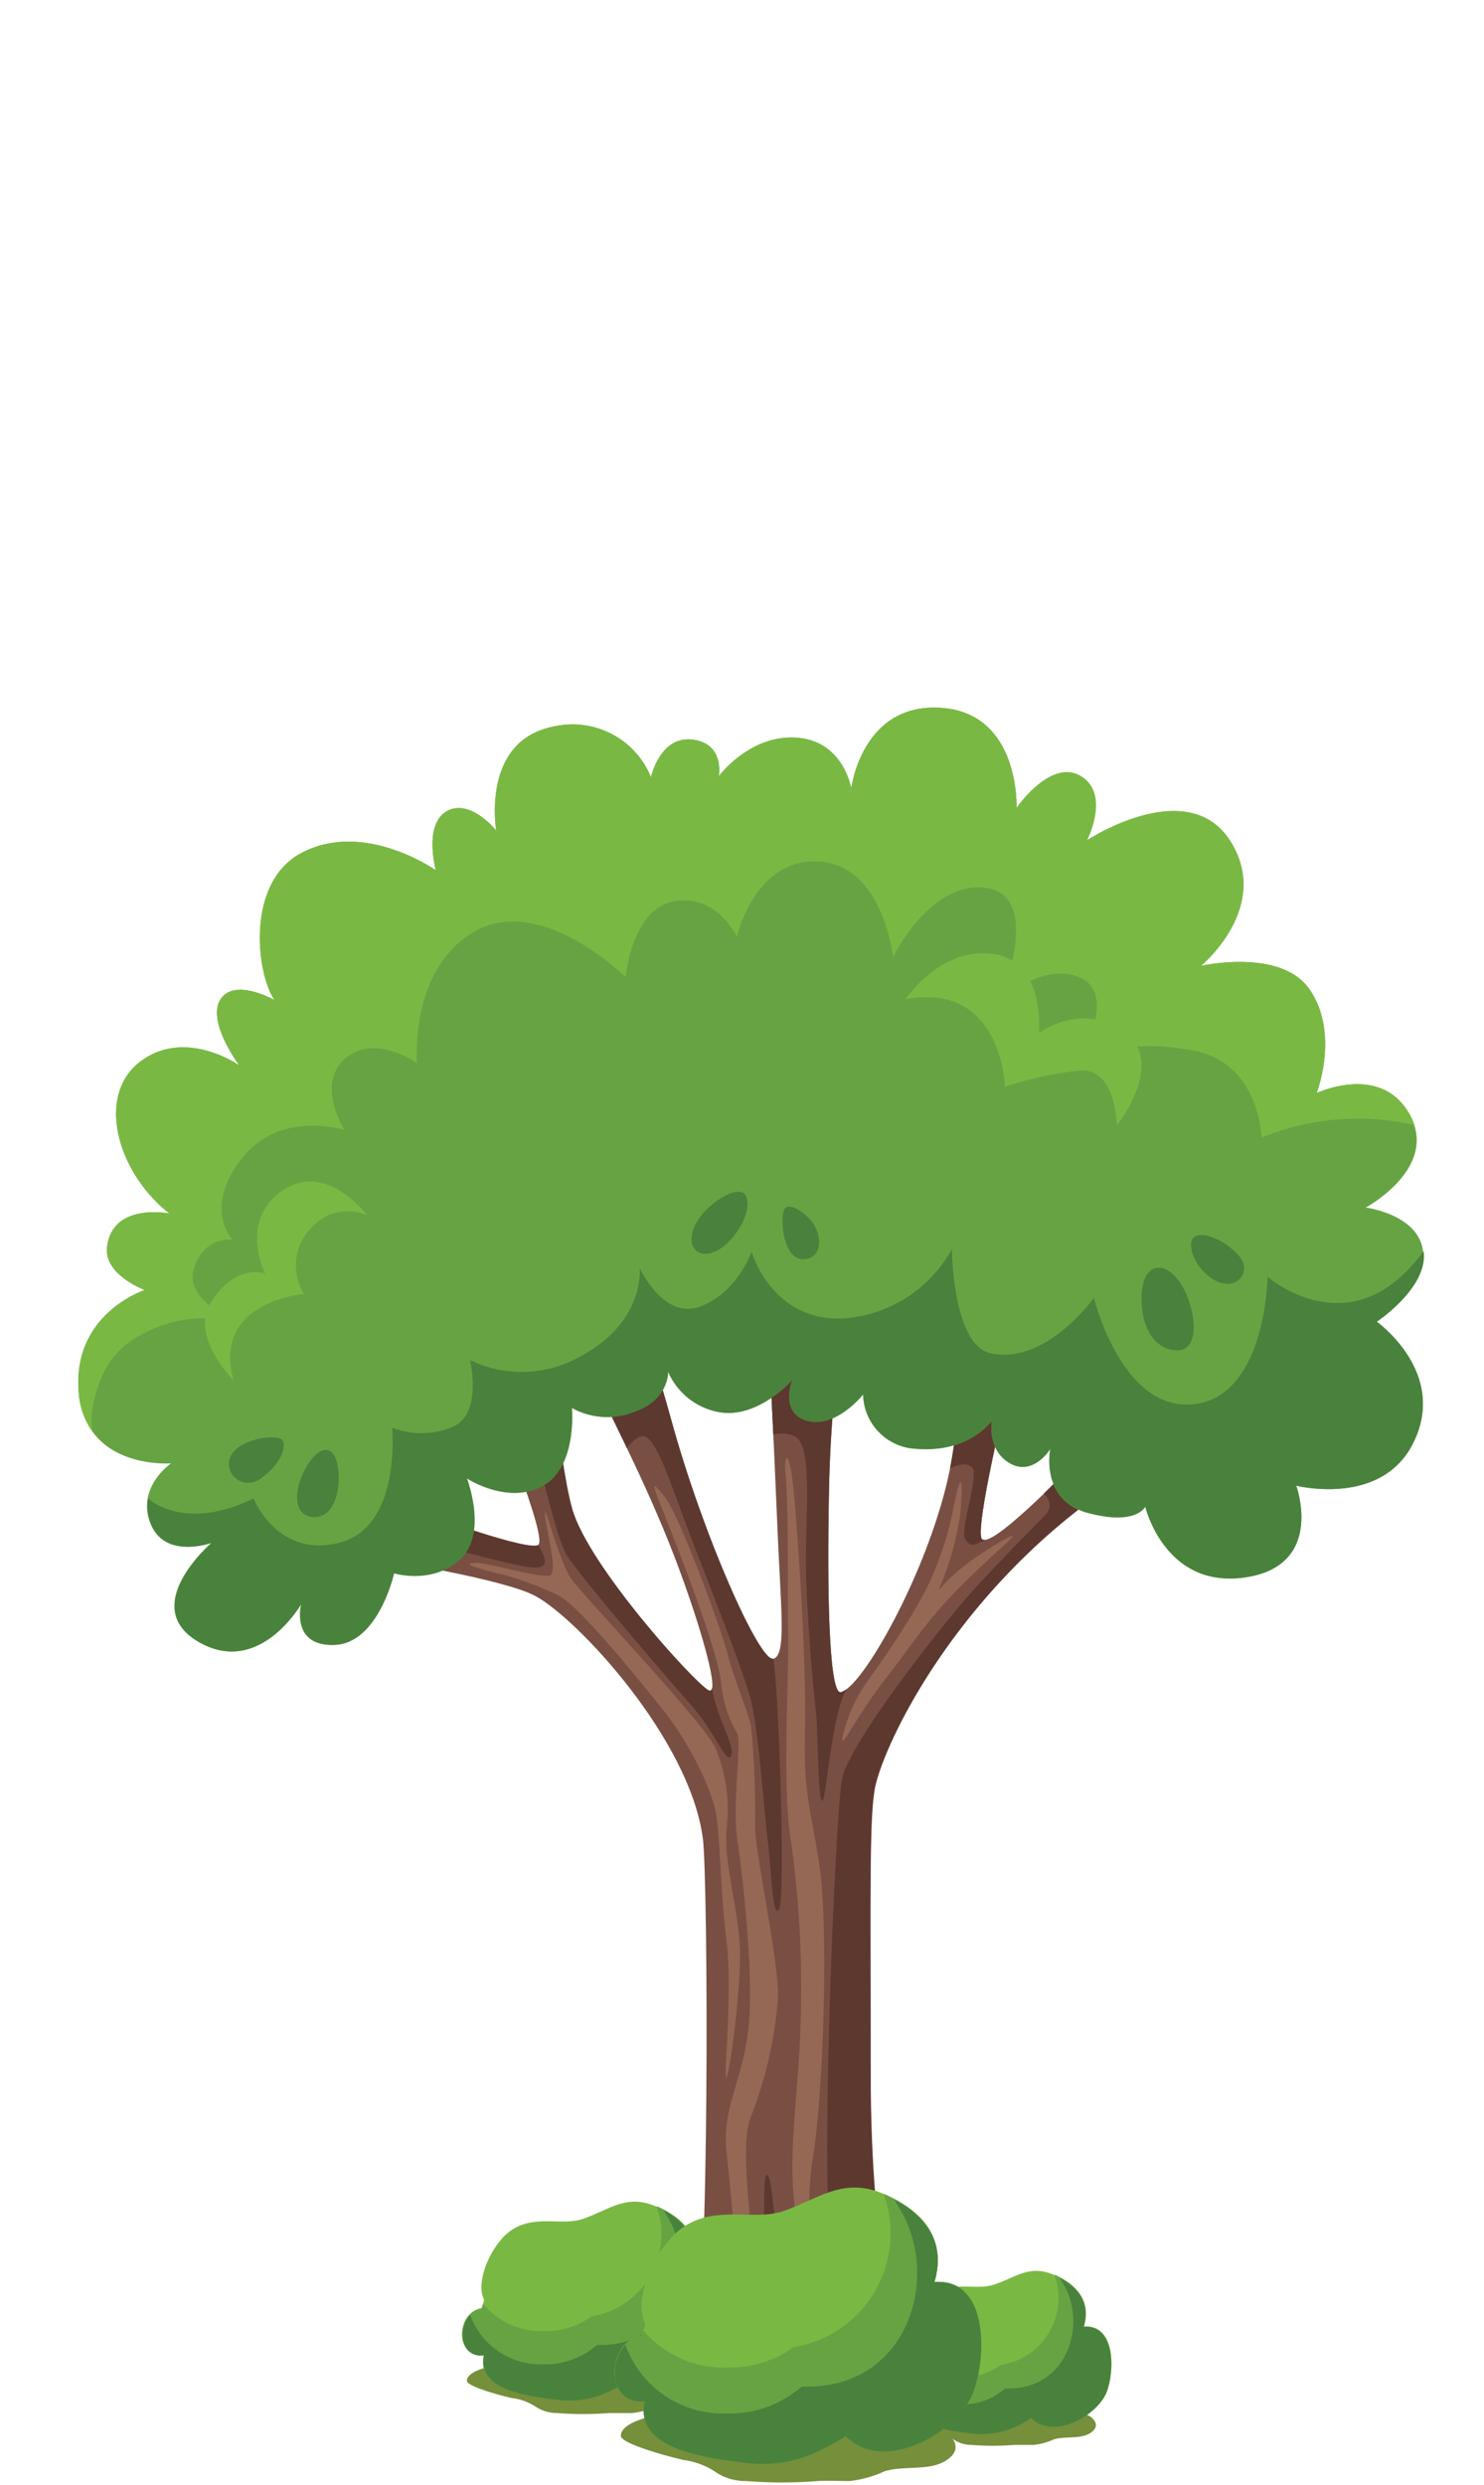 <svg id="Layer_1" data-name="Layer 1" xmlns="http://www.w3.org/2000/svg" viewBox="0 0 153.74 257.32"><defs><style>.cls-1{fill:#794f44;}.cls-2{fill:#5d382f;}.cls-3{fill:#956855;}.cls-4{fill:#66a443;}.cls-5{fill:#49823c;}.cls-6{fill:#79b943;}.cls-7{fill:#758f3b;}</style></defs><path class="cls-1" d="M39.31,161.45s12.81,2,16.17,3.81c4.29,2.31,16,14.79,17.34,25.14.53,4.2.73,47.61-.92,53.65s5.49,7,13.73,5.68,7.69-2.14,7.69-4.46-3.11-10.92-3.11-30.51-.18-27.35.55-30.13c1.46-5.58,9.34-21,25.27-31.4,0,0,4.39-2.55,3.11-4.48s-4.76-.28-8.24,3.2-8.24,8.09-9.15,7.43,2.74-16.11,3.66-19-5.68-9.82-6.59-7.73,1.83,9.6-.61,20.4c-2.26,10-8.91,21.73-11.11,22.16-1.1.21-1.46-8.63-1.22-20.69.29-14.86,2.51-19.68,1.58-21.87-1.67-3.94-8.37-.72-8.12,2.06s.8,13.72,1.17,22.81,1,13.81-.39,14.24-7.21-12.58-10.48-24.37c-3.34-12-4.88-15-6.9-15.64s-4.39,3.09-2.19,8.63,4.69,9.62,8.12,17.8c3.13,7.48,6.22,17.58,4.76,16.84S60.91,162.1,59.27,156.2s-2-18.78-5-20.4-6.41,1.71-4.76,5.73,7.33,17.85,6.23,18.44-11.17-2.89-15.2-4.72S32.35,158.31,39.31,161.45Z"/><path class="cls-2" d="M116.3,149.57a35,35,0,0,0-3.13,2.74l-.3-2.11a23.61,23.61,0,0,0-2,1.75c-.86.86-1.79,1.78-2.73,2.68,0,.05,1.25,1.1.14,2.24-2.35,2.41-6.41,6.53-8.33,8.78-4.37,5.13-11.87,15-12.7,18.44-.56,2.28-1.92,31.86-1.46,44.49.25,6.94,2.83,16.3-2.16,17.71,0,1.62,2.24,2.24,2.19,3.41,8-1.27,7.47-2.14,7.47-4.43s-3.11-10.92-3.11-30.51-.18-27.35.55-30.13c1.37-5.2,8.3-18.9,22.13-29.19l.65-.48c.81-.58,1.63-1.17,2.49-1.73,0,0,2.91-1.69,3.3-3.35A14.36,14.36,0,0,1,116.3,149.57Z"/><path class="cls-2" d="M101.75,159.38c-.74-.52,1.47-10.57,2.85-16a45.49,45.49,0,0,0-4.2-2.64l-1.16,2.22a43.8,43.8,0,0,1-.82,9.06s1.74-.87,2.35,0-1.34,6.48-.79,7.34.91.65,2.11.08A.46.46,0,0,1,101.75,159.38Z"/><path class="cls-2" d="M87.64,174.93a1.64,1.64,0,0,1-.54.28c-1.1.21-1.46-8.63-1.22-20.69a125,125,0,0,1,1.47-17.27c-1.27-1-2.38-1.79-2.82-1.71a50.83,50.83,0,0,0-5,1.93c.17,2.7.38,6.73.58,11.07a3.46,3.46,0,0,1,2.11.12c2.25.85,1,9.15,1.34,16s.85,11.53,1,12.88.19,9.05.62,8.93.94-8.73,2.48-11.52Z"/><path class="cls-2" d="M80.69,197.73c.73-.83,0-22.73-.57-26-1.4.44-7.21-12.58-10.48-24.37-1.2-4.33-2.17-7.47-3-9.76A19.31,19.31,0,0,0,62.84,136a14.06,14.06,0,0,0-3.09,1.29,12.21,12.21,0,0,0,.8,3.08c1.31,3.31,2.74,6.11,4.41,9.58a3.55,3.55,0,0,1,1.36-1.21c1.55-.57,3,4.58,5.33,10.62s5.54,14.15,6.16,16.75c.82,3.42,1.3,11,1.72,14.4S80,198.55,80.69,197.73Z"/><path class="cls-2" d="M75.75,181.8c.45-1-1.43-3.71-2-7.06,0,.26-.15.38-.35.28C72,174.29,60.91,162.1,59.27,156.2s-2-18.78-5-20.4a3.16,3.16,0,0,0-2-.37c1.37,6.47,5,23.39,6.43,25.57,1.74,2.67,10.49,12.83,12.93,15.58S75.29,182.81,75.75,181.8Z"/><path class="cls-2" d="M55.79,160c-1.06.57-10.42-2.63-14.71-4.51l2.53,4s8.51,2.38,11,2.75S56.61,161.48,55.79,160Z"/><path class="cls-3" d="M98.86,155.68a34,34,0,0,1-2.15,7.21c-1.56,3.89-6,10-7.19,11.68a16.29,16.29,0,0,0-2.28,5.53c0,.87,1.64-2.6,4.39-6.13s4.16-5.85,7.19-9,6-5.59,6.13-5.91-2.75,1.29-5.17,3.16c-2,1.57-2.66,2.79-2.47,2.2a29.35,29.35,0,0,0,2.19-7.83C99.78,153.1,99.6,152.21,98.86,155.68Z"/><path class="cls-3" d="M81.37,152.5c.38,4.08.19,12.59.28,17.08.08,4.08-.63,15.57.28,20.94a109.5,109.5,0,0,1,1,19.29c-.19,6.35-1.15,12.21-.73,17.22s1.52,19,2,18.24-1.1-15.31,0-21.78,1.66-23.93.69-30.34-1.66-7.32-1.5-13.92-.55-17.58-1.07-23.84C81.81,149.54,81.18,150.5,81.37,152.5Z"/><path class="cls-3" d="M68.79,156.71c1.71,4.3,5.55,14.13,5.92,17.52a12.54,12.54,0,0,0,1.68,5.28c.45,1.19-.55,7.29,0,11s1.82,14.62,1.09,20-2.69,7.78-2.21,12.36,1.17,10.34.55,13.64-1,6-.55,5.95,2.23-4.21,2.54-8.15-1.32-11.9,0-15.2a42,42,0,0,0,2.79-12.36c.09-3.66-2.38-14.92-2.38-17.67a94.09,94.09,0,0,0-.41-10.34c-.33-1.56-1.81-5-2.43-7.48s-5-14.4-6.53-16.3S67.59,153.7,68.79,156.71Z"/><path class="cls-3" d="M52.43,163.12a36.25,36.25,0,0,1,5.28,2c2.11.91,8.24,8.51,10.89,11.81s5.12,8.14,5.58,10.89.43,7.78,1.09,13.18-.39,14.93,0,14.1,1.39-8.42,1.39-12.72-1.69-9.11-1.39-13.07a16.44,16.44,0,0,0-1.09-8.17c-.88-2.4-13.72-15.84-15-17.67s-2.71-7.78-2.73-6.78,1.39,6,.57,6.41-6.5-1.31-7.72-1.28C47.58,161.88,49.61,162.44,52.43,163.12Z"/><path class="cls-4" d="M146.37,149.48c-3.33,6.57-12.08,4.35-12.08,4.35s3,8.29-5.3,9.5S118.64,156,118.64,156s-.91,2-5.93.66-3.89-6.64-3.89-6.64-1.76,2.87-4.18,1.51-1.89-4.44-1.89-4.44-2.3,3.38-7.81,2.93a5.75,5.75,0,0,1-5.53-5.68s-2.84,3.57-5.8,2.75c-2.78-.78-1.64-3.87-1.49-4.26-.29.31-3.68,4-7.53,3.37A7.11,7.11,0,0,1,69.2,142s.13,3-3.64,4.22a7.57,7.57,0,0,1-6.33-.46s.53,6.08-3,8.06-7.48-.52-7.86-.74c.14.4,2,5.75-.69,8.33s-6.88,1.47-6.88,1.47-1.62,7.28-6.2,7.42S31.2,166,31.2,166s-4.31,7.68-10.64,4,1.35-10.26,1.35-10.26-4.86,1.77-6.33-2,2.14-6.22,2.14-6.22-5.35.42-8.06-3.18a7.79,7.79,0,0,1-1.51-4.22C7.48,136,15,133.57,15,133.57s-4.24-1.57-3.91-4.43c.54-4.69,6.47-3.49,6.47-3.49-5.42-4.22-7.67-12.24-3-15.75s10.24.42,10.24.42-3.36-4.46-2-6.77,5.31-.18,5.64,0c-1.87-2.71-3-12.08,2.71-15.19,6.53-3.53,14,1.75,14,1.75S43.86,85.38,46.28,84s5.13,2,5.13,2-1.62-9.29,5.93-10.77a8.77,8.77,0,0,1,10.1,5.24s.94-4.31,4.31-3.89,2.71,3.8,2.71,3.8,3.22-4.35,8.08-4,5.65,5.26,5.65,5.26,1.08-8.9,9.3-8.35,7.82,10.37,7.82,10.37,3.51-5.11,6.6-3.33.86,6.33.7,6.68c.56-.37,10.47-6.64,14.8,0,4.44,6.88-3,13-3,13s8.35-1.91,11.31,2.51.84,10.19.69,10.65c.44-.19,6.81-3,9.68,2.31a5.66,5.66,0,0,1,.31.67,1.43,1.43,0,0,1,.09.27c1.71,5-5,8.61-5,8.61s5.39.69,5.92,4.43-4.84,7.34-4.84,7.34S150.1,142.15,146.37,149.48Z"/><path class="cls-5" d="M131.32,132.19s-.15,12.36-7.63,13.2-10.36-11-10.36-11-5,7-10.72,5.72c-3.93-.86-4-10.78-4-10.78a13.92,13.92,0,0,1-10.91,7.16c-7.68.61-9.84-6.89-9.84-6.89s-1.48,4.27-5.32,5.68-6.27-4-6.27-4,.61,5.41-5.86,9a12.32,12.32,0,0,1-11.72.54s1.41,5.79-2,7a8.32,8.32,0,0,1-6.07,0s1,10.26-5.45,11.91-8.9-4.58-8.9-4.58c-7.27,3.54-10.92,0-10.92,0a4.63,4.63,0,0,0,.28,2.59c1.48,3.77,6.33,2,6.33,2s-7.68,6.63-1.35,10.27,10.65-4,10.65-4-1.21,4.45,3.37,4.31,6.2-7.41,6.2-7.41,4,1.21,6.87-1.48.67-8.36.67-8.36,4.3,2.77,7.88.78,3-8.07,3-8.07a7.54,7.54,0,0,0,6.33.46c3.77-1.25,3.64-4.22,3.64-4.22a7.11,7.11,0,0,0,5.39,4.22c4,.63,7.54-3.41,7.54-3.41s-1.48,3.46,1.48,4.29,5.8-2.74,5.8-2.74A5.75,5.75,0,0,0,94.93,150c5.53.45,7.82-2.94,7.82-2.94s-.54,3.07,1.89,4.44,4.17-1.5,4.17-1.5-1.12,5.29,3.91,6.64,5.93-.66,5.93-.66,2,8.56,10.34,7.34,5.29-9.5,5.29-9.5,8.76,2.23,12.09-4.34c3.73-7.35-3.74-12.62-3.74-12.62s5.39-3.57,4.85-7.32C140,139.84,131.32,132.19,131.32,132.19Z"/><path class="cls-6" d="M146.55,116.5a26.15,26.15,0,0,0-15.85,1.29s-.2-7.71-7-9c-7.44-1.45-11.77.91-11.77.91s3.84-6.76,0-8.47-8.29,2.32-8.29,2.32,4.46-10.71-1.4-11.6-9.72,7.15-9.72,7.15-1-9.5-7.67-9.9S76.33,97,76.33,97s-2-4.44-6.45-3.69-5.06,7.86-5.06,7.86-8.7-8.61-15.57-4.77-6.06,13.66-6.06,13.66-4.44-3.15-7.48-.42,0,7.37,0,7.37S29,114.83,25,120s-.91,8.37-.91,8.37-2.84-.5-4,2.94c-1,2.79,3.11,5.07,4.55,5.65a13.36,13.36,0,0,0-10.24,1.36,8.72,8.72,0,0,0-4,4.57c-.49,1.2-1.31,4-.73,5.46a7.79,7.79,0,0,1-1.51-4.22C7.48,136,15,133.57,15,133.57s-4.24-1.57-3.91-4.43c.54-4.69,6.47-3.49,6.47-3.49-5.42-4.22-7.67-12.24-3-15.75s10.24.42,10.24.42-3.36-4.46-2-6.77,5.31-.18,5.64,0c-1.87-2.71-3-12.08,2.71-15.19,6.53-3.53,14,1.75,14,1.75S43.86,85.38,46.28,84s5.13,2,5.13,2-1.62-9.29,5.93-10.77a8.77,8.77,0,0,1,10.1,5.24s.94-4.31,4.31-3.89,2.71,3.8,2.71,3.8,3.22-4.35,8.08-4,5.65,5.26,5.65,5.26,1.08-8.9,9.3-8.35,7.82,10.37,7.82,10.37,3.51-5.11,6.6-3.33.86,6.33.7,6.68c.56-.37,10.47-6.64,14.8,0,4.44,6.88-3,13-3,13s8.35-1.91,11.31,2.51.84,10.19.69,10.65c.44-.19,6.81-3,9.68,2.31a5.66,5.66,0,0,1,.31.67Z"/><path class="cls-6" d="M24.19,142.9s-4.64-4.6-2.27-8.17c2.63-4,5.56-2.86,5.56-2.86s-2.57-5.05,1.28-8.22c4.76-3.92,9.3,2.21,9.3,2.21s-3.49-1.83-6.31,1.85a5.58,5.58,0,0,0-.26,6.27S21.92,134.73,24.19,142.9Z"/><path class="cls-6" d="M93.84,103.45s3.51-5.38,9-4.68,4.79,8.21,4.79,8.21,4.31-3.33,8.8-.15-.72,9.67-.72,9.67-.1-5.9-3.77-5.66a35.32,35.32,0,0,0-7.83,1.69S103.84,101.62,93.84,103.45Z"/><path class="cls-5" d="M73,125.44c-2.25,2.41-1.49,4.93.71,4.28s4.36-4.27,3.56-5.91C76.78,122.78,74.54,123.8,73,125.44Z"/><path class="cls-5" d="M81.18,125.38c-.38,1.25.08,5.22,2.19,5s1.7-3,.46-4.22S81.43,124.53,81.18,125.38Z"/><path class="cls-5" d="M118.49,132.7c-.73,2.66.19,7.06,3.46,7.12,2.67,0,1.8-4.93.23-7.12S118.94,131.08,118.49,132.7Z"/><path class="cls-5" d="M123.54,128.28c-.43.6,0,2.86,2.21,4.22s4.1-.74,2.6-2.47S124.24,127.26,123.54,128.28Z"/><path class="cls-5" d="M32.17,151.23c-1.68,2.27-2.11,5.68.24,5.85s2.94-3.14,2.6-5.21S33.41,149.55,32.17,151.23Z"/><path class="cls-5" d="M25.16,149.57c-3.15,1.67-.54,5.23,1.85,3.52s2.64-3.55,2.23-4S26.77,148.72,25.16,149.57Z"/><path class="cls-2" d="M84,246.23c-1.14.16-2.27-.56-2.69-4-.73-6.06-1.09-16.56-1.8-17s0,6.86-.63,12.69c-.3,3-1.42,6.07-3.2,7.62C77.7,246.17,82.66,249.75,84,246.23Z"/><path class="cls-7" d="M52,244.79c-.75.1-3.61.6-3.63,1.72,0,.62,3.88,1.63,4.68,1.79a5.67,5.67,0,0,1,2.45.9,4.07,4.07,0,0,0,2.23.65,34,34,0,0,0,5.34,0c.82,0,1.6,0,2.38,0a8.11,8.11,0,0,0,2.58-.7c1.46-.45,3.33,0,4.6-.8.66-.42,1-1,.39-1.75-1-1.17-3.81-.77-5.18-.85-4.49-.28-9,0-13.43-.67a7.79,7.79,0,0,0-1.27-.19Z"/><path class="cls-6" d="M68,228.47c-3.11-1.36-4.91.35-7.59,1.27-2.2.76-4.92-.46-7.36,1.13-2,1.28-3.91,5.26-2.89,7.29l-.29.85c-2.64.39-2.81,5.19.24,4.86-.8,3.6,4.58,4.19,7.12,4.54,3.18.45,5.21-.3,7.87-1.93,2.84,2.86,8.32-.28,9.48-3.22,1-2.49,1.27-8.54-2.86-8.26C72.64,232,71.13,229.83,68,228.47Z"/><path class="cls-4" d="M61.3,239.83l0,0a8.13,8.13,0,0,1-4.95,1.53,7.8,7.8,0,0,1-6.26-2.78l-.14.41c-2.64.39-2.81,5.19.24,4.86-.8,3.6,4.58,4.19,7.12,4.54,3.18.45,5.21-.3,7.87-1.93,2.84,2.86,8.32-.28,9.48-3.22,1-2.49,1.27-8.54-2.86-8.26.88-3-.63-5.17-3.72-6.53l-.07,0a8.12,8.12,0,0,1,.51,2.74v.28A8.57,8.57,0,0,1,61.3,239.83Z"/><path class="cls-5" d="M62.25,242.8l-.37,0c-.15.1-.28.23-.43.32a8.12,8.12,0,0,1-5.14,1.68,7.73,7.73,0,0,1-7.6-5.11c-1.36,1.4-1,4.47,1.44,4.2-.8,3.6,4.58,4.19,7.12,4.54,3.18.45,5.21-.3,7.87-1.93,2.84,2.86,8.32-.28,9.48-3.22,1-2.49,1.27-8.54-2.86-8.26.81-2.74-.41-4.79-3-6.16.1.16.19.34.29.51C72.25,234.32,70,242.8,62.25,242.8Z"/><path class="cls-7" d="M96,249c-.62.08-3,.49-3,1.41,0,.51,3.18,1.34,3.84,1.47a4.62,4.62,0,0,1,2,.74,3.31,3.31,0,0,0,1.83.53,27.85,27.85,0,0,0,4.38,0c.68,0,1.32,0,2,0a6.88,6.88,0,0,0,2.12-.57c1.2-.37,2.73,0,3.78-.66.54-.35.83-.85.31-1.43-.85-1-3.12-.63-4.25-.7-3.68-.24-7.38,0-11-.55a6,6,0,0,0-1-.16Z"/><path class="cls-6" d="M109.2,235.55c-2.55-1.12-4,.29-6.23,1-1.8.62-4-.38-6,.93-1.61,1-3.21,4.32-2.38,6l-.23.69c-2.17.33-2.31,4.27.19,4-.66,3,3.77,3.44,5.85,3.73a8.7,8.7,0,0,0,6.46-1.58c2.34,2.35,6.83-.23,7.79-2.65.8-2.05,1-7-2.36-6.78C113,238.45,111.74,236.66,109.2,235.55Z"/><path class="cls-4" d="M103.67,244.87l0,0a6.64,6.64,0,0,1-4.06,1.26,6.4,6.4,0,0,1-5.14-2.28l-.11.33c-2.17.33-2.31,4.27.19,4-.66,3,3.77,3.44,5.85,3.73a8.7,8.7,0,0,0,6.46-1.58c2.34,2.35,6.83-.23,7.79-2.65.8-2.05,1-7-2.36-6.78.73-2.46-.51-4.25-3-5.36l-.06,0a6.51,6.51,0,0,1,.42,2.25V238A7,7,0,0,1,103.67,244.87Z"/><path class="cls-5" d="M104.45,247.31h-.31c-.12.08-.22.18-.35.26a6.61,6.61,0,0,1-4.22,1.38,6.35,6.35,0,0,1-6.24-4.19c-1.12,1.14-.85,3.66,1.18,3.44-.66,3,3.77,3.44,5.85,3.73a8.7,8.7,0,0,0,6.46-1.58c2.34,2.35,6.83-.23,7.79-2.65.8-2.05,1-7-2.36-6.78.67-2.25-.33-3.93-2.45-5.06l.24.42C112.66,240.35,110.8,247.31,104.45,247.31Z"/><path class="cls-7" d="M74.2,256a5.5,5.5,0,0,0,3.08.89,47.26,47.26,0,0,0,7.43,0c1.14-.06,2.22,0,3.32,0a11.6,11.6,0,0,0,3.58-1c2-.64,4.63,0,6.39-1.12.92-.59,1.42-1.43.54-2.43-1.45-1.63-5.29-1.07-7.2-1.19-6.23-.39-12.49,0-18.67-.92a9.48,9.48,0,0,0-1.76-.27l-1.59-.13c-1,.13-5,.82-5,2.38,0,.86,5.39,2.26,6.5,2.5A7.84,7.84,0,0,1,74.2,256Z"/><path class="cls-6" d="M66.8,248.6c-1.12,5,6.37,5.83,9.9,6.32,4.41.62,7.23-.42,10.93-2.69,4,4,11.57-.39,13.18-4.48,1.36-3.46,1.76-11.87-4-11.47,1.23-4.17-.87-7.2-5.17-9.08s-6.83.49-10.54,1.76c-3.06,1-6.85-.64-10.23,1.58-2.72,1.77-5.44,7.31-4,10.13l-.39,1.18C62.8,242.4,62.56,249.07,66.8,248.6Z"/><path class="cls-4" d="M82.3,243l-.06,0a11.29,11.29,0,0,1-6.89,2.13,10.87,10.87,0,0,1-8.7-3.85l-.18.56c-3.67.55-3.91,7.22.33,6.75-1.12,5,6.37,5.83,9.9,6.32,4.41.62,7.23-.42,10.93-2.69,4,4,11.57-.39,13.18-4.48,1.36-3.46,1.76-11.87-4-11.47,1.23-4.17-.87-7.2-5.17-9.08l-.09,0a11.54,11.54,0,0,1,.7,3.81v.39A11.91,11.91,0,0,1,82.3,243Z"/><path class="cls-5" d="M83.62,247.11l-.52,0c-.21.14-.38.31-.6.44a11.21,11.21,0,0,1-7.15,2.34,10.75,10.75,0,0,1-10.56-7.1c-1.89,1.94-1.42,6.21,2,5.83-1.12,5,6.37,5.83,9.9,6.32,4.41.62,7.23-.42,10.93-2.69,4,4,11.57-.39,13.18-4.48,1.36-3.46,1.76-11.87-4-11.47,1.12-3.81-.57-6.66-4.15-8.57.14.23.26.47.39.71C97.52,235.33,94.37,247.11,83.62,247.11Z"/></svg>